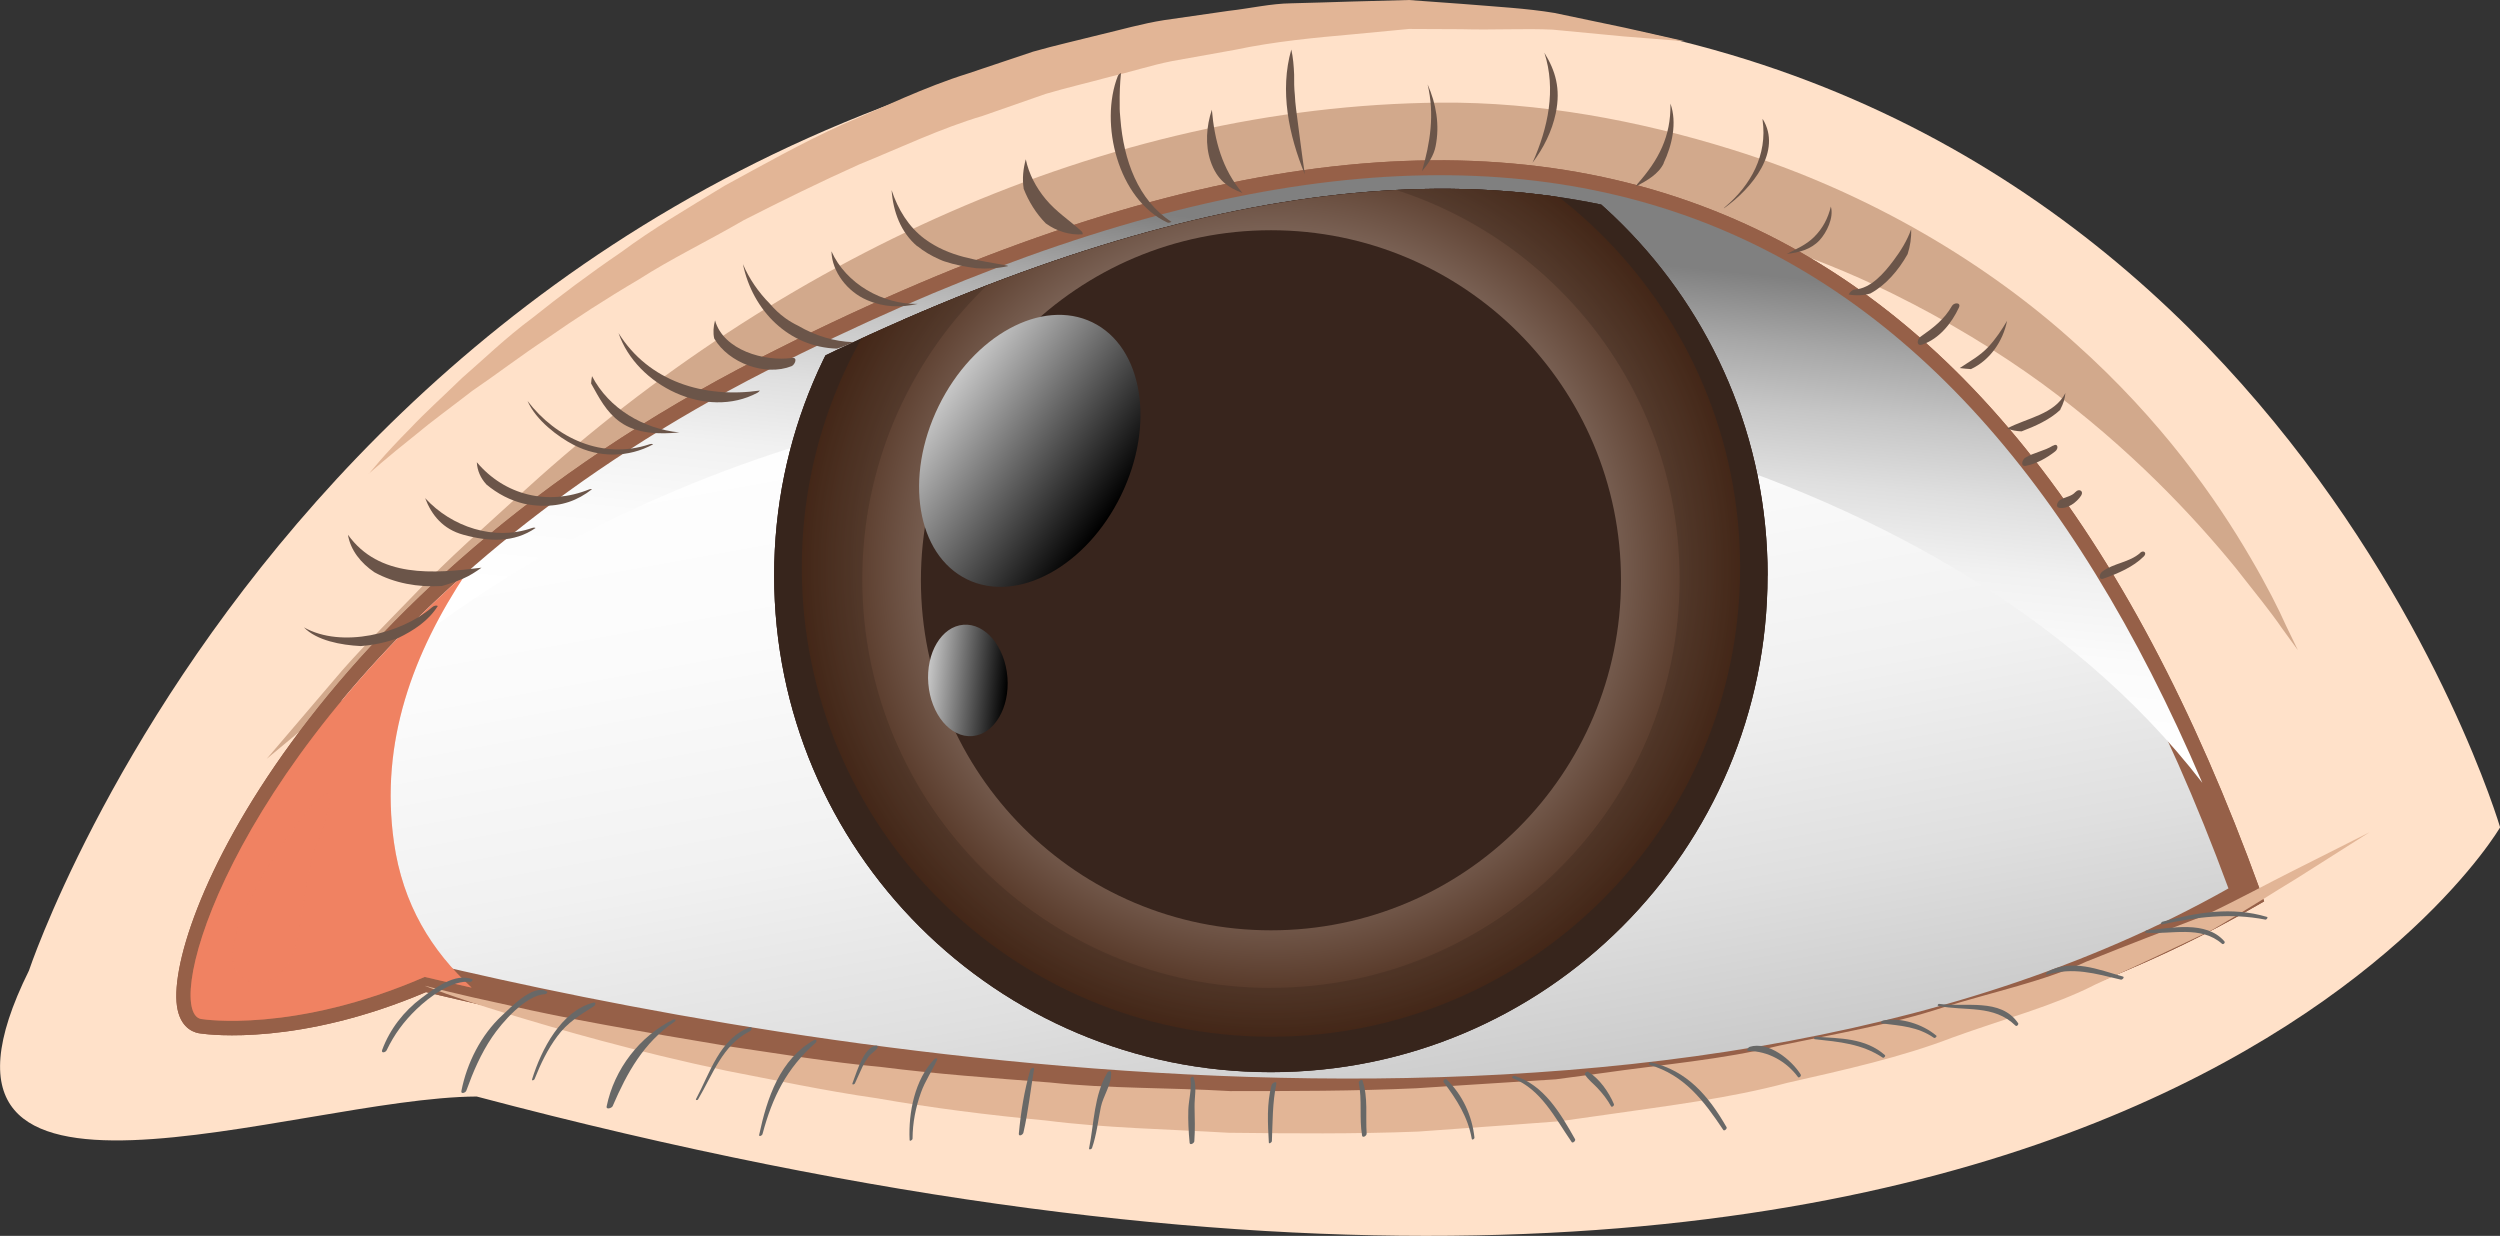 <?xml version="1.0" encoding="UTF-8"?>
<svg xmlns="http://www.w3.org/2000/svg" xmlns:xlink="http://www.w3.org/1999/xlink" viewBox="0 0 212.4 105">
  <rect x="0" y="0" width="212.4" height="105" fill="#333333" stroke="none"/>
  <defs>
    <style>
      .cls-1 {
        fill: url(#linear-gradient-2);
      }

      .cls-2, .cls-3, .cls-4 {
        fill: #38251d;
      }

      .cls-5 {
        fill: url(#linear-gradient-4);
      }

      .cls-5, .cls-6 {
        mix-blend-mode: screen;
      }

      .cls-7 {
        fill: #6b5549;
      }

      .cls-8 {
        isolation: isolate;
      }

      .cls-3, .cls-9, .cls-10, .cls-4, .cls-11, .cls-12 {
        mix-blend-mode: multiply;
      }

      .cls-3, .cls-10 {
        opacity: .3;
      }

      .cls-13 {
        fill: #ffe1c9;
      }

      .cls-6 {
        fill: url(#linear-gradient-5);
      }

      .cls-9 {
        fill: #d2a98c;
      }

      .cls-14 {
        fill: url(#radial-gradient);
      }

      .cls-15 {
        fill: #f08262;
      }

      .cls-16 {
        clip-path: url(#clippath);
      }

      .cls-17 {
        fill: none;
      }

      .cls-18 {
        fill: #686867;
      }

      .cls-19 {
        fill: url(#linear-gradient-3);
      }

      .cls-20 {
        fill: url(#linear-gradient);
      }

      .cls-11 {
        fill: #e2b596;
      }

      .cls-21 {
        fill: #966048;
      }
    </style>
    <linearGradient id="linear-gradient" x1="93.91" y1="27.8" x2="112.6" y2="130.36" gradientUnits="userSpaceOnUse">
      <stop offset="0" stop-color="#fff"/>
      <stop offset="1" stop-color="gray"/>
    </linearGradient>
    <linearGradient id="linear-gradient-2" x1="93.91" y1="27.8" x2="112.6" y2="130.36" gradientUnits="userSpaceOnUse">
      <stop offset="0" stop-color="#fff"/>
      <stop offset=".2" stop-color="#fbfbfb"/>
      <stop offset=".38" stop-color="#f1f1f1"/>
      <stop offset=".54" stop-color="#dfdfdf"/>
      <stop offset=".7" stop-color="#c6c6c6"/>
      <stop offset=".85" stop-color="#a6a6a6"/>
      <stop offset="1" stop-color="gray"/>
    </linearGradient>
    <linearGradient id="linear-gradient-3" x1="108.69" y1="56.55" x2="112.43" y2="19.59" xlink:href="#linear-gradient-2"/>
    <clipPath id="clippath">
      <path class="cls-17" d="M17.21,86.59s7.78,1.23,18.87-3.59c76.42,18.18,127.39,8.87,154.77-6.97C169.28,16.55,129.83-.31,65.05,32.7,21.92,54.74,12.74,86.42,17.21,86.59Z"/>
    </clipPath>
    <radialGradient id="radial-gradient" cx="107.98" cy="48.22" fx="107.98" fy="48.22" r="44.27" gradientUnits="userSpaceOnUse">
      <stop offset="0" stop-color="#fff"/>
      <stop offset=".35" stop-color="#b5a7a0"/>
      <stop offset=".8" stop-color="#5b3d2d"/>
      <stop offset="1" stop-color="#381300"/>
    </radialGradient>
    <linearGradient id="linear-gradient-4" x1="76.46" y1="30.32" x2="94.52" y2="43.39" gradientUnits="userSpaceOnUse">
      <stop offset="0" stop-color="#fff"/>
      <stop offset="1" stop-color="#000"/>
    </linearGradient>
    <linearGradient id="linear-gradient-5" x1="119.29" y1="9.2" x2="126.35" y2="14.32" gradientTransform="translate(-30.4 110.21) rotate(-30.65)" xlink:href="#linear-gradient-4"/>
  </defs>
  <g class="cls-8">
    <g id="Layer_2" data-name="Layer 2">
      <g id="Layer_1-2" data-name="Layer 1">
        <g>
          <path class="cls-13" d="M2.46,82.46S28.72,3.4,119.27,.51c73,1.22,93.14,69.78,93.14,69.78,0,0-34.4,59.31-171.91,22.87-15.34,.08-49.97,13.37-38.04-10.7Z"/>
          <path class="cls-9" d="M195.2,55.2s-.47-.64-1.35-1.86c-.84-1.24-2.23-2.96-3.93-5.12-3.5-4.28-8.89-10.1-16.39-15.61-3.75-2.73-8.05-5.35-12.79-7.69-28.65-14.12-61.8-8.39-89.31,5.48-12.15,6.13-23.68,13.53-34.2,22.17-2.99,2.45-5.74,4.43-7.82,6.29-4.3,3.57-6.75,5.61-6.75,5.61,0,0,2.07-2.43,5.71-6.69,1.8-2.16,4.21-4.56,6.93-7.37,2.68-2.86,6.01-5.77,9.59-9.03C65.87,22.33,93.71,8.96,122.41,8.72c8.28-.07,16.79,1.51,24.69,3.97,11.88,3.68,21.95,9.88,29.22,16.48,7.35,6.56,12.03,13.32,14.86,18.18,1.44,2.45,2.42,4.41,3.03,5.78,.65,1.35,1,2.07,1,2.07Z"/>
          <g>
            <g>
              <path class="cls-20" d="M17.21,86.59s7.78,1.23,18.87-3.59c76.42,18.18,127.39,8.87,154.77-6.97C169.28,16.55,131.18-2.14,65.09,31.52,21.96,53.56,12.74,86.42,17.21,86.59Z"/>
              <path class="cls-21" d="M113.6,94.21c-23.63,0-49.57-3.32-77.41-9.92-10.72,4.56-18.33,3.63-19.11,3.52-.46-.04-1.62-.32-1.99-2.02-1.43-6.52,10.72-35.58,49.45-55.37,33.14-16.88,59.63-20.99,80.99-12.56,20.06,7.92,35.26,26.81,46.48,57.75l.35,.97-.89,.51c-15.32,8.87-35.9,14.54-59.51,16.41-5.95,.47-12.07,.7-18.35,.71Zm-77.64-12.49l.4,.09c30.08,7.16,104.91,20.78,152.97-6.33-10.93-29.66-25.56-47.77-44.71-55.33-20.66-8.16-46.49-4.08-78.97,12.46C25.72,53.02,18.22,80.22,17.92,81.37c-.63,2.4-.53,3.62-.4,4.02,.97,.12,8.2,.78,18.08-3.52l.38-.16Z"/>
            </g>
            <g>
              <path class="cls-1" d="M17.21,86.59s7.78,1.23,18.87-3.59c76.42,18.18,127.39,8.87,154.77-6.97C169.28,16.55,131.18-2.14,65.09,31.52,21.96,53.56,12.74,86.42,17.21,86.59Z"/>
              <path class="cls-21" d="M113.6,94.21c-23.63,0-49.57-3.32-77.41-9.92-10.72,4.56-18.33,3.63-19.11,3.52-.46-.04-1.62-.32-1.99-2.02-1.43-6.52,10.72-35.58,49.45-55.37,33.14-16.88,59.63-20.99,80.99-12.56,20.06,7.92,35.26,26.81,46.48,57.75l.35,.97-.89,.51c-15.32,8.87-35.9,14.54-59.51,16.41-5.95,.47-12.07,.7-18.35,.71Zm-77.64-12.49l.4,.09c30.08,7.16,104.91,20.78,152.97-6.33-10.93-29.66-25.56-47.77-44.71-55.33-20.66-8.16-46.49-4.08-78.97,12.46C25.72,53.02,18.22,80.22,17.92,81.37c-.63,2.4-.53,3.62-.4,4.02,.97,.12,8.2,.78,18.08-3.52l.38-.16Z"/>
            </g>
            <g class="cls-12">
              <path class="cls-19" d="M52.59,43.84c27.01-12.96,59.02-14.68,87.71-6.47,17.89,5.13,35.51,14.49,46.81,29.14C164.96,14.65,127.51-.27,65.09,31.52c-16.78,8.58-28.41,18.79-36.12,28.07,7.1-6.28,15.12-11.68,23.61-15.76Z"/>
            </g>
            <g class="cls-12">
              <path class="cls-15" d="M33.47,71.57c-1.22-8.6,1.66-16.13,6.15-22.9-21.28,18.79-25.81,37.79-22.41,37.92,0,0,7.78,1.23,18.87-3.59,1.34,.32,2.66,.61,3.99,.91-3.39-3.11-5.85-7.06-6.6-12.34Z"/>
            </g>
            <g class="cls-10">
              <path class="cls-15" d="M33.47,71.57c-1.22-8.6,1.66-16.13,6.15-22.9-21.28,18.79-25.81,37.79-22.41,37.92,0,0,7.78,1.23,18.87-3.59,1.34,.32,2.66,.61,3.99,.91-3.39-3.11-5.85-7.06-6.6-12.34Zm-5.48-3.31c-.17,1.15-.95,3.12-.98,3.18-1.06,2.8-1.18,5.81-1.82,8.71-.36,1.6-1.66,3.67-3.65,3.3-5.73-1.05,4.08-14.6,5.85-15.85,.6-.42,.71-.02,.61,.65Z"/>
            </g>
            <path class="cls-11" d="M31.34,40.26s1.19-1.53,3.56-3.91c1.15-1.23,2.67-2.6,4.36-4.24,1.77-1.53,3.68-3.4,6-5.12,2.27-1.81,4.77-3.7,7.52-5.57,2.66-1.98,5.7-3.76,8.8-5.65,3.18-1.73,6.47-3.59,9.94-5.17,3.52-1.48,7.01-3.2,10.73-4.36l5.51-1.85c1.86-.53,3.75-.95,5.6-1.42,1.87-.44,3.69-.97,5.54-1.26,1.86-.27,3.69-.53,5.49-.79,1.81-.2,3.57-.62,5.32-.64,1.75-.05,3.46-.09,5.13-.15,1.67-.04,3.28-.09,4.84-.13,1.56,.12,3.08,.23,4.53,.33,2.89,.24,5.54,.38,7.86,.77,2.3,.48,4.3,.91,5.96,1.25,3.27,.74,5.15,1.16,5.15,1.16,0,0-1.92-.15-5.27-.42-1.66-.16-3.67-.35-5.99-.57-2.32-.12-4.95,.04-7.78-.04-1.42,0-2.9-.02-4.43-.02-1.53,.15-3.1,.3-4.72,.45-3.24,.29-6.65,.6-10.11,1.33-1.74,.31-3.51,.63-5.3,.95-1.78,.35-3.53,.93-5.34,1.35-1.79,.49-3.62,.91-5.41,1.44l-5.33,1.86c-3.62,1.08-7.03,2.72-10.48,4.12-3.39,1.52-6.68,3.14-9.84,4.75-3.06,1.78-6.17,3.27-8.92,5.04-2.81,1.65-5.4,3.34-7.74,4.97-2.38,1.57-4.45,3.17-6.39,4.48-1.83,1.42-3.48,2.61-4.76,3.69-2.62,2.08-4.05,3.37-4.05,3.37Z"/>
            <path class="cls-11" d="M36.15,83.76s2.57,.69,7.12,1.66c4.53,1.07,11.09,2.21,18.93,3.52,3.94,.57,8.2,1.3,12.74,1.72,4.53,.58,9.33,.93,14.28,1.31,4.94,.53,10.09,.42,15.3,.73,5.22,0,10.52,0,15.8-.24,2.64-.18,5.29-.34,7.91-.51l3.94-.25,3.89-.52c5.15-.74,10.28-1.15,15.09-2.34,4.85-1.02,9.59-1.81,13.91-3.24,4.33-1.35,8.6-2.23,12.19-3.9,3.67-1.48,7.07-2.77,10.09-3.93,2.9-1.38,5.36-2.73,7.44-3.77,4.16-2.1,6.53-3.29,6.53-3.29,0,0-2.24,1.43-6.15,3.9-1.99,1.2-4.36,2.74-7.17,4.37-2.93,1.41-6.26,2.99-9.92,4.64-3.59,1.85-7.85,2.95-12.19,4.53-4.33,1.67-9.1,2.73-14.04,3.85-4.89,1.31-10.09,1.94-15.35,2.7l-3.95,.56-4.02,.3c-2.68,.19-5.37,.39-8.05,.58-5.39,.21-10.78,.16-16.08,.1-5.28-.31-10.51-.4-15.5-1.04-5.02-.47-9.84-1.09-14.38-1.89-4.56-.65-8.81-1.58-12.75-2.33-7.85-1.66-14.25-3.51-18.71-4.87-4.45-1.35-6.92-2.34-6.92-2.34Z"/>
          </g>
          <g class="cls-16">
            <path class="cls-2" d="M150.17,48.89c0,23.3-18.89,42.2-42.2,42.2s-42.2-18.89-42.2-42.2S84.67,6.7,107.98,6.7s42.2,18.89,42.2,42.2Z"/>
            <path class="cls-2" d="M150.17,48.89c0,23.3-18.89,42.2-42.2,42.2s-42.2-18.89-42.2-42.2S84.67,6.7,107.98,6.7s42.2,18.89,42.2,42.2Z"/>
            <path class="cls-2" d="M142.08,40.8c0,18.83-15.27,34.1-34.1,34.1s-34.1-15.27-34.1-34.1S89.14,6.7,107.98,6.7s34.1,15.27,34.1,34.1Z"/>
            <path class="cls-14" d="M147.84,48.22c0,22.02-17.84,39.86-39.86,39.86s-39.86-17.85-39.86-39.86S85.96,8.36,107.98,8.36s39.86,17.85,39.86,39.86Z"/>
            <path class="cls-4" d="M137.72,49.3c0,16.43-13.31,29.74-29.74,29.74s-29.74-13.31-29.74-29.74,13.31-29.74,29.74-29.74,29.74,13.32,29.74,29.74Z"/>
            <path class="cls-3" d="M107.98,6.7c-23.3,0-42.2,18.89-42.2,42.2s18.89,42.2,42.2,42.2,42.2-18.89,42.2-42.2S131.28,6.7,107.98,6.7Zm0,77.23c-19.18,0-34.72-15.55-34.72-34.72S88.8,14.48,107.98,14.48s34.72,15.55,34.72,34.72-15.55,34.72-34.72,34.72Z"/>
            <path class="cls-5" d="M95.24,42.09c-2.94,6.03-8.8,9.22-13.08,7.13-4.28-2.09-5.36-8.67-2.42-14.7,2.94-6.03,8.8-9.22,13.08-7.13,4.28,2.09,5.36,8.67,2.42,14.7Z"/>
            <path class="cls-6" d="M85.59,57.53c.21,2.61-1.12,4.85-2.98,5.01-1.86,.15-3.53-1.85-3.74-4.46-.21-2.61,1.12-4.85,2.98-5,1.86-.15,3.53,1.85,3.74,4.46Z"/>
          </g>
          <g>
            <path class="cls-18" d="M46.45,84.23c-1.13-.66-3.06,1.36-3.79,2.04-1.79,1.65-3,4.06-3.46,6.42-.06,.3,.36,.15,.42-.03,.58-1.61,1.23-3.13,2.19-4.55,.82-1.22,2.85-3.57,4.51-3.65,.09,0,.26-.16,.13-.23Z"/>
            <path class="cls-18" d="M40.11,83.19c-1.45-.56-3.19,.78-4.3,1.6-1.5,1.12-2.69,2.65-3.34,4.41-.11,.31,.28,.23,.38,.03,.64-1.34,1.46-2.45,2.53-3.48,1.09-1.05,3.02-2.51,4.6-2.33,.09,0,.25-.18,.13-.23Z"/>
            <path class="cls-18" d="M57.21,86.61c-2.88,1.44-5.02,4.22-5.67,7.39-.06,.3,.43,.15,.51-.02,1.23-2.86,2.63-5.39,5.26-7.18,.16-.11,.07-.26-.1-.18Z"/>
            <path class="cls-18" d="M87.53,90.91c-.51,1.76-.8,3.58-.97,5.4-.03,.29,.35,.11,.39-.08,.41-1.78,.6-3.59,.9-5.39,.04-.23-.27-.08-.31,.06Z"/>
            <path class="cls-18" d="M101.4,91.52c-.05-.14-.27,.04-.26,.14,.13,.82-.15,1.78-.18,2.62-.03,.94,.02,1.87,.11,2.81,.02,.25,.39,.04,.4-.13,.07-.97,.04-1.94,.02-2.91-.02-.83,.22-1.74-.09-2.53Z"/>
            <path class="cls-18" d="M115.77,91.81c-.06-.18-.36,.05-.33,.18,.3,1.48,.03,2.99,.28,4.48,.04,.26,.41,.02,.39-.17-.1-1.5,.14-3.04-.35-4.49Z"/>
            <path class="cls-18" d="M128.65,91.4c-.1-.03-.26,.16-.14,.2,2.43,.94,3.62,3.41,5.02,5.43,.09,.13,.36-.11,.29-.24-1.22-2.16-2.65-4.64-5.17-5.39Z"/>
            <path class="cls-18" d="M140.26,90.25c-.09-.02-.24,.18-.12,.22,2.98,.87,4.62,3.06,6.27,5.53,.08,.13,.35-.11,.28-.23-1.51-2.63-3.36-4.83-6.43-5.51Z"/>
            <path class="cls-18" d="M160.14,89.64c-1.66-1.46-3.79-1.41-5.87-1.56-.1,0-.22,.19-.09,.21,2.08,.23,3.99,.38,5.78,1.57,.09,.06,.27-.14,.18-.22Z"/>
            <path class="cls-18" d="M171.46,86.93c-1.48-2.18-4.51-1.33-6.71-1.64-.09-.01-.19,.15-.08,.17,2.33,.47,4.71-.13,6.57,1.68,.1,.1,.29-.1,.22-.22Z"/>
            <path class="cls-18" d="M188.99,79.98c-1.56-1.8-4.54-1.13-6.62-.93-.08,0-.19,.19-.06,.2,2.16,.15,4.68-.65,6.48,.94,.1,.09,.29-.1,.2-.2Z"/>
            <path class="cls-18" d="M192.6,77.9c-2.99-.89-5.92-.39-8.88,.41-.11,.03-.21,.26-.04,.23,2.94-.64,5.81-.99,8.79-.41,.1,.02,.25-.2,.13-.23Z"/>
            <path class="cls-18" d="M180.37,82.97c-2.1-.6-4.34-1.54-6.43-.4-.08,.04-.19,.29-.02,.24,2.24-.66,4.07-.1,6.27,.42,.13,.03,.33-.21,.18-.26Z"/>
            <path class="cls-18" d="M164.5,87.98c-1.15-.97-3.04-1.58-4.54-1.27-.09,.02-.24,.22-.08,.24,1.6,.2,3.04,.27,4.42,1.22,.1,.07,.3-.11,.2-.2Z"/>
            <path class="cls-18" d="M153,91.31c-.78-1.26-2.75-2.87-4.35-2.37-.11,.03-.35,.34-.11,.35,1.67,.01,3.23,.88,4.22,2.22,.08,.1,.3-.09,.23-.19Z"/>
            <path class="cls-18" d="M134.91,91.05c-.11-.06-.31,.14-.25,.25,.27,.44,.72,.77,1.07,1.15,.44,.47,.83,.97,1.14,1.53,.07,.14,.3-.05,.25-.17-.43-1.02-1.24-2.18-2.2-2.76Z"/>
            <path class="cls-18" d="M122.89,91.7c-.11-.11-.33,.12-.24,.24,1.11,1.47,2.07,2.97,2.39,4.81,.03,.15,.24,.01,.23-.1-.2-1.86-1.02-3.65-2.38-4.95Z"/>
            <path class="cls-18" d="M108.04,92.16c-.43,1.59-.33,3.27-.24,4.9,0,.17,.25,0,.26-.11,.07-1.64,.04-3.25,.38-4.86,.06-.28-.34-.11-.39,.08Z"/>
            <path class="cls-18" d="M94.08,91.13c-1.14,1.94-1.12,4.27-1.55,6.42-.04,.18,.22,.09,.25-.02,.39-1.13,.51-2.32,.75-3.48,.19-.93,.95-1.98,.87-2.94-.02-.19-.27-.08-.33,.02Z"/>
            <path class="cls-18" d="M79.4,89.97c-1.68,1.72-2.23,4.57-2.12,6.88,0,.16,.25,0,.25-.11,.01-1.37,.26-2.64,.72-3.93,.35-.98,.94-1.82,1.36-2.75,.07-.16-.12-.18-.21-.09Z"/>
            <path class="cls-18" d="M69.2,88.34c-2.94,1.63-4.04,4.97-4.7,8.07-.04,.2,.24,.08,.28-.05,.84-3.15,2.05-5.6,4.52-7.77,.11-.1,.08-.34-.1-.24Z"/>
            <path class="cls-18" d="M63.69,87.29c-2.54,.92-3.39,3.92-4.55,6.07-.07,.13,.12,.13,.17,.04,1.25-2.12,2.07-4.61,4.4-5.79,.17-.09,.24-.42-.02-.32Z"/>
            <path class="cls-18" d="M50.45,85.17c-2.79,.71-4.46,4.01-5.24,6.51-.06,.18,.17,.1,.21-.01,.51-1.28,1.1-2.52,1.93-3.63,.85-1.16,1.93-1.81,3.12-2.56,.11-.07,.2-.35-.02-.3Z"/>
            <path class="cls-18" d="M74.43,88.84c-.54,.04-.97,.72-1.19,1.15-.34,.65-.55,1.35-.81,2.03-.07,.18,.16,.13,.21,.01,.23-.47,.42-.96,.65-1.43,.14-.28,.3-.55,.49-.8,.2-.28,.5-.43,.72-.69,.09-.1,.13-.29-.07-.27Z"/>
          </g>
          <g>
            <path class="cls-7" d="M37.19,51.48c-.12-.06-.31-.04-.5,.13-2.61,2.23-7.66,3.5-10.87,1.69,1.08,1.12,3.16,1.51,4.83,1.59,1.08-.08,2.15-.31,3.15-.67,1.35-.65,2.6-1.47,3.4-2.74Z"/>
            <path class="cls-7" d="M37.5,49.8c.65-.18,1.29-.4,1.86-.65,.56-.24,1.06-.57,1.55-.92-4.12,.52-8.71,.88-11.35-2.8,.22,1.32,1.1,2.41,2.25,3.19,1.69,.93,3.7,1.29,5.69,1.17Z"/>
            <path class="cls-7" d="M39.36,45.43c2.17,.6,4.3,.7,6.14-.57-.06-.04-.16-.05-.3,0-3.2,1.12-6.83-.08-9.08-2.54,.55,1.45,1.52,2.64,3.24,3.11Z"/>
            <path class="cls-7" d="M48.76,37.81c2.13,1.1,4.64,1.08,6.73-.06-.07-.04-.17-.05-.32,0-3.96,1.32-7.92-.5-10.35-3.68,.71,1.63,2.58,3.04,3.94,3.74Z"/>
            <path class="cls-7" d="M52.55,28.3c1.53,4.47,7.48,7.38,11.8,5.07,.08-.04,.15-.11,.21-.19-4.76,.68-9.44-.76-12.01-4.88Z"/>
            <path class="cls-7" d="M72.5,29.07c-1.62-.05-3.23-.54-4.68-1.39-.37-.18-.74-.39-1.1-.65-.5-.36-.93-.77-1.31-1.22-.98-.99-1.77-2.14-2.29-3.37,.82,3.96,3.91,7.06,7.99,7.18,.48-.14,.94-.34,1.38-.56Z"/>
            <path class="cls-7" d="M77.94,20.91c.55,.45,1.18,.82,1.86,1.12,.09,.04,.18,.08,.28,.12,.06,.02,.12,.04,.17,.06,.86,.29,1.77,.45,2.7,.58,.91,.07,1.83,.01,2.69-.18-.02-.02-.03-.05-.07-.05-2.52-.47-4.91-.7-7.03-2.28-1.35-1.01-2.26-2.51-2.79-4.13,.13,1.83,.78,3.6,2.19,4.78Z"/>
            <path class="cls-7" d="M95.19,10.11c-.04-.39-.07-.78-.06-1.18-.02-.92,.02-1.84,.11-2.72-.11,.04-.22,.13-.27,.25-1.58,4.04,.01,10.48,4.2,12.44,.1,.05,.24,.02,.36-.05-2.85-1.84-4.07-5.26-4.34-8.75Z"/>
            <path class="cls-7" d="M110.11,9.22c-.05-.37-.08-.76-.1-1.15-.06-.57-.07-1.15-.06-1.73-.03-.73-.09-1.46-.24-2.13-1,3.48-.22,7.28,1.15,10.6-.28-1.86-.5-3.72-.75-5.58Z"/>
            <path class="cls-7" d="M132.18,9.6c.43-2.08-.03-3.59-.97-5.12,1.01,3.12,.32,6.38-1.01,9.35,.94-1.25,1.65-2.66,1.98-4.22Z"/>
            <path class="cls-7" d="M149.76,10.1s-.02,.08-.01,.11c.42,2.94-.99,5.53-3.21,7.39-.04,.04-.07,.07-.09,.11,2.46-1.74,4.97-4.89,3.31-7.6Z"/>
            <path class="cls-7" d="M158.91,24.93c1.28-.68,2.39-1.96,3.16-3.34,.22-.67,.33-1.39,.3-2.11-.34,.97-.9,1.86-1.51,2.67-.77,1.03-1.91,2.37-3.29,2.45-.19,.01-.4,.21-.51,.42,.66,.12,1.29,.08,1.86-.09Z"/>
            <path class="cls-7" d="M167.45,31.36c1.61-.75,2.72-2.35,3.07-4.1-.46,.78-.96,1.53-1.58,2.2-.72,.78-1.6,1.24-2.44,1.81,.32,.04,.63,.07,.95,.09Z"/>
            <path class="cls-7" d="M170.53,36.4c.39,.17,.8,.23,1.22,.25,1.17-.44,2.41-1,3.29-1.83,.01-.03,0-.05,.02-.07,.24-.44,.37-.89,.42-1.36-.93,1.82-3.25,2.11-4.95,3.01Z"/>
            <path class="cls-7" d="M174.42,37.86c-.74,.46-1.62,.58-2.36,1.03-.26,.16-.43,.77,.05,.69,.88-.16,1.82-.69,2.51-1.24,.3-.24,.22-.73-.2-.47Z"/>
            <path class="cls-7" d="M181.84,46.97c-.94,.83-2.25,.86-3.23,1.59-.28,.21-.35,.77,.13,.59,1.18-.42,2.51-.98,3.4-1.88,.29-.29-.01-.57-.31-.31Z"/>
            <path class="cls-7" d="M41.3,41.14c.96,.81,2.06,1.38,3.24,1.66,.5,.1,1,.16,1.47,.17,1.72,.04,3.05-.44,4.28-1.4-.04-.03-.11-.03-.21,0-3.53,1.43-7.2,.51-9.57-2.3,.04,.73,.33,1.35,.79,1.86Z"/>
            <path class="cls-7" d="M50.3,31.95c-.05,.21-.06,.42-.08,.63,.68,1.22,1.29,2.43,2.46,3.27,1.44,1.03,3.33,1.05,5.04,.89-3.08-.31-5.99-2.03-7.42-4.78Z"/>
            <path class="cls-7" d="M67.3,30.41c-2.35,.33-5.84-.65-6.55-3.19-.14,.53-.18,1.05-.07,1.54,1.24,2.1,4.34,3.23,6.57,2.35,.29-.12,.55-.77,.05-.7Z"/>
            <path class="cls-7" d="M73.65,25.49c1.48,.64,2.89,.65,4.32,.33-2.99,.05-6.1-1.71-7.33-4.47,.04,1.75,1.36,3.43,3.01,4.14Z"/>
            <path class="cls-7" d="M86.96,16.01c.43,1.11,1.08,2.15,1.89,2.97,.91,.66,2.03,1.01,3.14,.93,0-.09-.02-.17-.09-.25-1.03-.94-2.14-1.64-3.05-2.73-.83-1-1.44-2.15-1.7-3.4-.22,.82-.31,1.66-.18,2.48Z"/>
            <path class="cls-7" d="M102.85,13.7c.54,1.58,1.47,2.23,2.71,2.7-1.73-2.02-2.38-4.5-2.6-7.08-.47,1.41-.58,3-.11,4.38Z"/>
            <path class="cls-7" d="M121.97,12.42c.36-1.8,.05-3.6-.68-5.25,.6,2.55,.23,4.93-.48,7.38,.54-.64,1.01-1.34,1.16-2.13Z"/>
            <path class="cls-7" d="M141.34,13.86c.72-1.51,1.16-3.44,.58-5.06,0,0,0,.02,0,.03,.05,2.77-1.01,4.77-2.8,6.79-.06,.07-.09,.14-.11,.21,.94-.5,1.9-1.04,2.34-1.96Z"/>
            <path class="cls-7" d="M154.59,20.41c.6-.65,1.23-1.92,.96-2.86-.24,.99-.69,1.86-1.43,2.59-.66,.66-1.5,1.01-2.31,1.43,1.04-.11,2.05-.38,2.78-1.16Z"/>
            <path class="cls-7" d="M165.84,25.99c-.66,1.16-1.59,1.86-2.66,2.61-.33,.23-.39,.86,.15,.67,1.44-.5,2.48-1.81,3.1-3.14,.21-.45-.41-.45-.59-.14Z"/>
            <path class="cls-7" d="M176.34,41.79c-.35,.41-.88,.41-1.32,.69-.22,.14-.43,.61-.05,.67,.7,.11,1.48-.49,1.84-1.04,.26-.39-.19-.64-.47-.31Z"/>
          </g>
        </g>
      </g>
    </g>
  </g>
</svg>